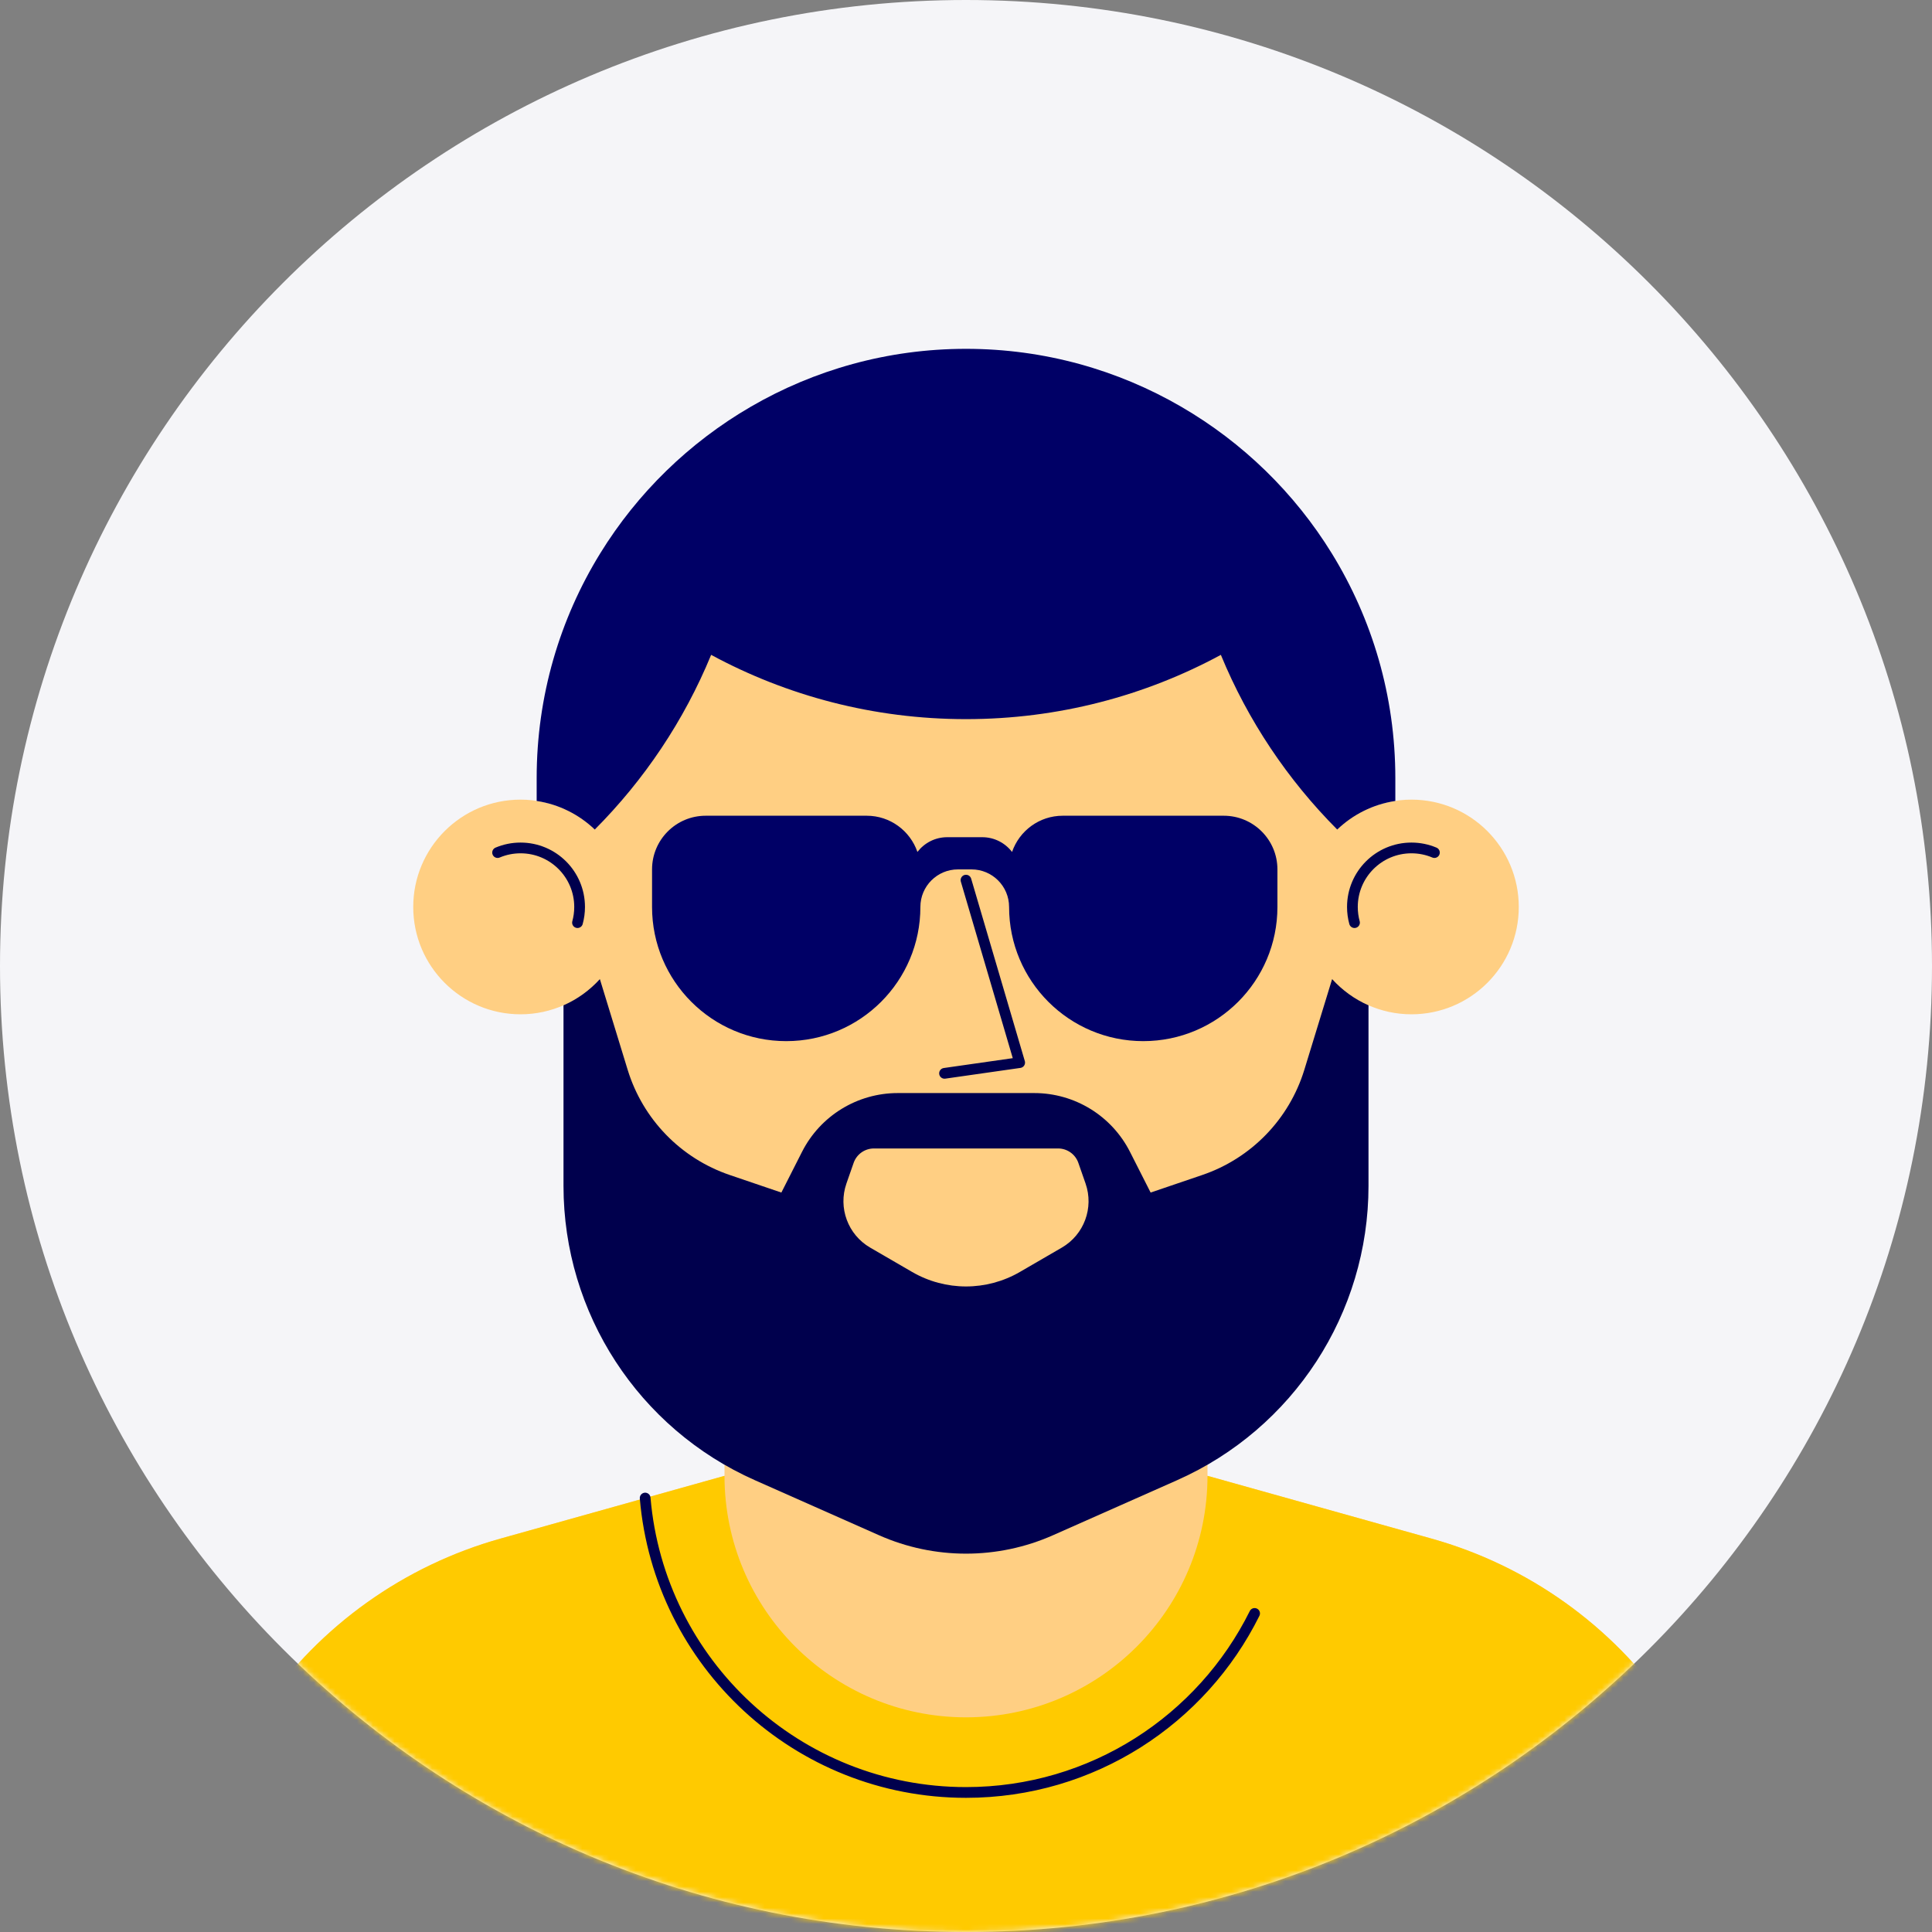<svg width="360" height="360" viewBox="0 0 360 360" fill="none" xmlns="http://www.w3.org/2000/svg">
<rect x="0" y="0" width="360" height="360" fill="#808080" stroke="none"/>
<path fill-rule="evenodd" clip-rule="evenodd" d="M180 360C279.411 360 360 279.411 360 180C360 80.589 279.411 0 180 0C80.589 0 0 80.589 0 180C0 279.411 80.589 360 180 360Z" fill="#F5F5F8"/>
<mask id="mask0" mask-type="alpha" maskUnits="userSpaceOnUse" x="0" y="0" width="360" height="360">
<path fill-rule="evenodd" clip-rule="evenodd" d="M180 360C279.411 360 360 279.411 360 180C360 80.589 279.411 0 180 0C80.589 0 0 80.589 0 180C0 279.411 80.589 360 180 360Z" fill="white"/>
</mask>
<g mask="url(#mask0)">
<path fill-rule="evenodd" clip-rule="evenodd" d="M310.964 318.235C300.352 302.884 284.707 291.726 266.737 286.692L225 275V245.001C242.644 231.747 254.231 210.89 254.943 187.297C257.409 188.384 260.131 189 263.001 189C274.046 189 283.001 180.046 283.001 169C283.001 157.954 274.046 149 263.001 149C260.154 149 257.452 149.603 255.001 150.675V145C255.001 103.578 221.422 70 180.001 70H180C138.579 70 105.001 103.578 105.001 145V150.675C102.549 149.603 99.847 149 97.001 149C85.955 149 77.001 157.954 77.001 169C77.001 180.046 85.955 189 97.001 189C99.87 189 102.592 188.385 105.059 187.297C105.77 210.89 117.357 231.747 135 245.001V275L93.264 286.692C75.294 291.726 59.649 302.884 49.037 318.235L20.001 360.24V390H340.001V360.24L310.964 318.235Z" fill="#FFCF83"/>
<path fill-rule="evenodd" clip-rule="evenodd" d="M180 260C170.752 260 161.9 258.316 153.72 255.255C165.354 262.687 179.17 267 194 267C205.06 267 215.549 264.587 225 260.29V245.001C212.465 254.417 196.885 260 180 260Z" fill="#F7A74F"/>
<path d="M107.609 171.919C107.864 170.99 108.001 170.011 108.001 169.001C108.001 162.926 103.076 158.001 97.001 158.001C95.482 158.001 94.035 158.309 92.719 158.865" stroke="#00004D" stroke-width="2" stroke-linecap="round" stroke-linejoin="round"/>
<path d="M252.392 171.919C252.137 170.99 252.001 170.011 252.001 169.001C252.001 162.926 256.926 158.001 263.001 158.001C264.519 158.001 265.966 158.309 267.283 158.865" stroke="#00004D" stroke-width="2" stroke-linecap="round" stroke-linejoin="round"/>
<path fill-rule="evenodd" clip-rule="evenodd" d="M221 172C221 176.418 217.418 180 213 180C208.582 180 205 176.418 205 172C205 167.582 208.582 164 213 164C217.418 164 221 167.582 221 172" fill="#00004D"/>
<path fill-rule="evenodd" clip-rule="evenodd" d="M155 172C155 176.418 151.418 180 147 180C142.582 180 139 176.418 139 172C139 167.582 142.582 164 147 164C151.418 164 155 167.582 155 172" fill="#00004D"/>
<path d="M180 164L190 198L176 200" stroke="#00004D" stroke-width="2" stroke-linecap="round" stroke-linejoin="round"/>
<path fill-rule="evenodd" clip-rule="evenodd" d="M260 149.249V145C260 129.654 255.671 115.322 248.18 103.145C241.237 91.86 231.567 82.444 220.095 75.784C208.304 68.938 194.615 65 180 65C165.384 65 151.696 68.938 139.905 75.784C128.433 82.444 118.763 91.86 111.82 103.145C104.329 115.322 100 129.654 100 145V149.249C104.172 149.879 107.919 151.784 110.828 154.572C120.042 145.324 127.462 134.29 132.51 122.023C146.638 129.662 162.812 134 180 134C197.188 134 213.362 129.662 227.49 122.023C232.537 134.29 239.959 145.324 249.172 154.572C252.081 151.784 255.828 149.879 260 149.249" fill="#000066"/>
<path fill-rule="evenodd" clip-rule="evenodd" d="M340 360.24L310.964 318.235C300.352 302.885 284.707 291.726 266.736 286.692L225 275C225 299.852 204.853 320 180 320C155.147 320 135 299.852 135 275L93.264 286.692C75.293 291.726 59.648 302.885 49.036 318.235L20 360.24V390H340V360.24Z" fill="#FFCA00"/>
<path d="M233.776 300.64C223.963 320.411 203.568 333.999 180 333.999C148.594 333.999 122.824 309.87 120.216 279.14" stroke="#00004D" stroke-width="2" stroke-linecap="round" stroke-linejoin="round"/>
<path fill-rule="evenodd" clip-rule="evenodd" d="M197.857 232.473L190.04 237.01C183.832 240.614 176.168 240.614 169.96 237.01L162.142 232.473C157.996 230.066 156.141 225.055 157.721 220.529L159.063 216.683C159.624 215.077 161.139 214 162.84 214H197.159C198.86 214 200.375 215.077 200.935 216.683L202.278 220.529C203.858 225.055 202.003 230.066 197.857 232.473M248.221 182.443L243.046 199.33C240.223 208.543 233.147 215.839 224.025 218.943L214.403 222.216L210.555 214.629C207.147 207.91 200.253 203.676 192.718 203.676H180H167.281C159.747 203.676 152.852 207.91 149.444 214.629L145.596 222.216L135.974 218.943C126.852 215.839 119.776 208.543 116.953 199.33L111.778 182.443C109.896 184.511 107.597 186.19 105 187.326V220.971C105 244.702 118.986 266.202 140.678 275.822L163.786 286.067C174.11 290.645 185.889 290.645 196.213 286.067L219.32 275.822C241.013 266.202 255 244.702 255 220.971V187.326C252.402 186.19 250.103 184.511 248.221 182.443" fill="#00004D"/>
<path fill-rule="evenodd" clip-rule="evenodd" d="M228.029 152H198.029C193.646 152 189.931 154.824 188.581 158.748C187.3 157.08 185.294 156 183.029 156H176.5C174.236 156 172.228 157.08 170.949 158.748C169.597 154.824 165.883 152 161.5 152H131.5C125.977 152 121.5 156.478 121.5 162V169C121.5 182.808 132.693 194 146.5 194C160.307 194 171.5 182.808 171.5 169C171.5 165.134 174.634 162 178.5 162H181.029C184.895 162 188.029 165.134 188.029 169C188.029 182.808 199.221 194 213.029 194C226.836 194 238.029 182.808 238.029 169V162C238.029 156.478 233.551 152 228.029 152" fill="#000066"/>
</g>
</svg>
